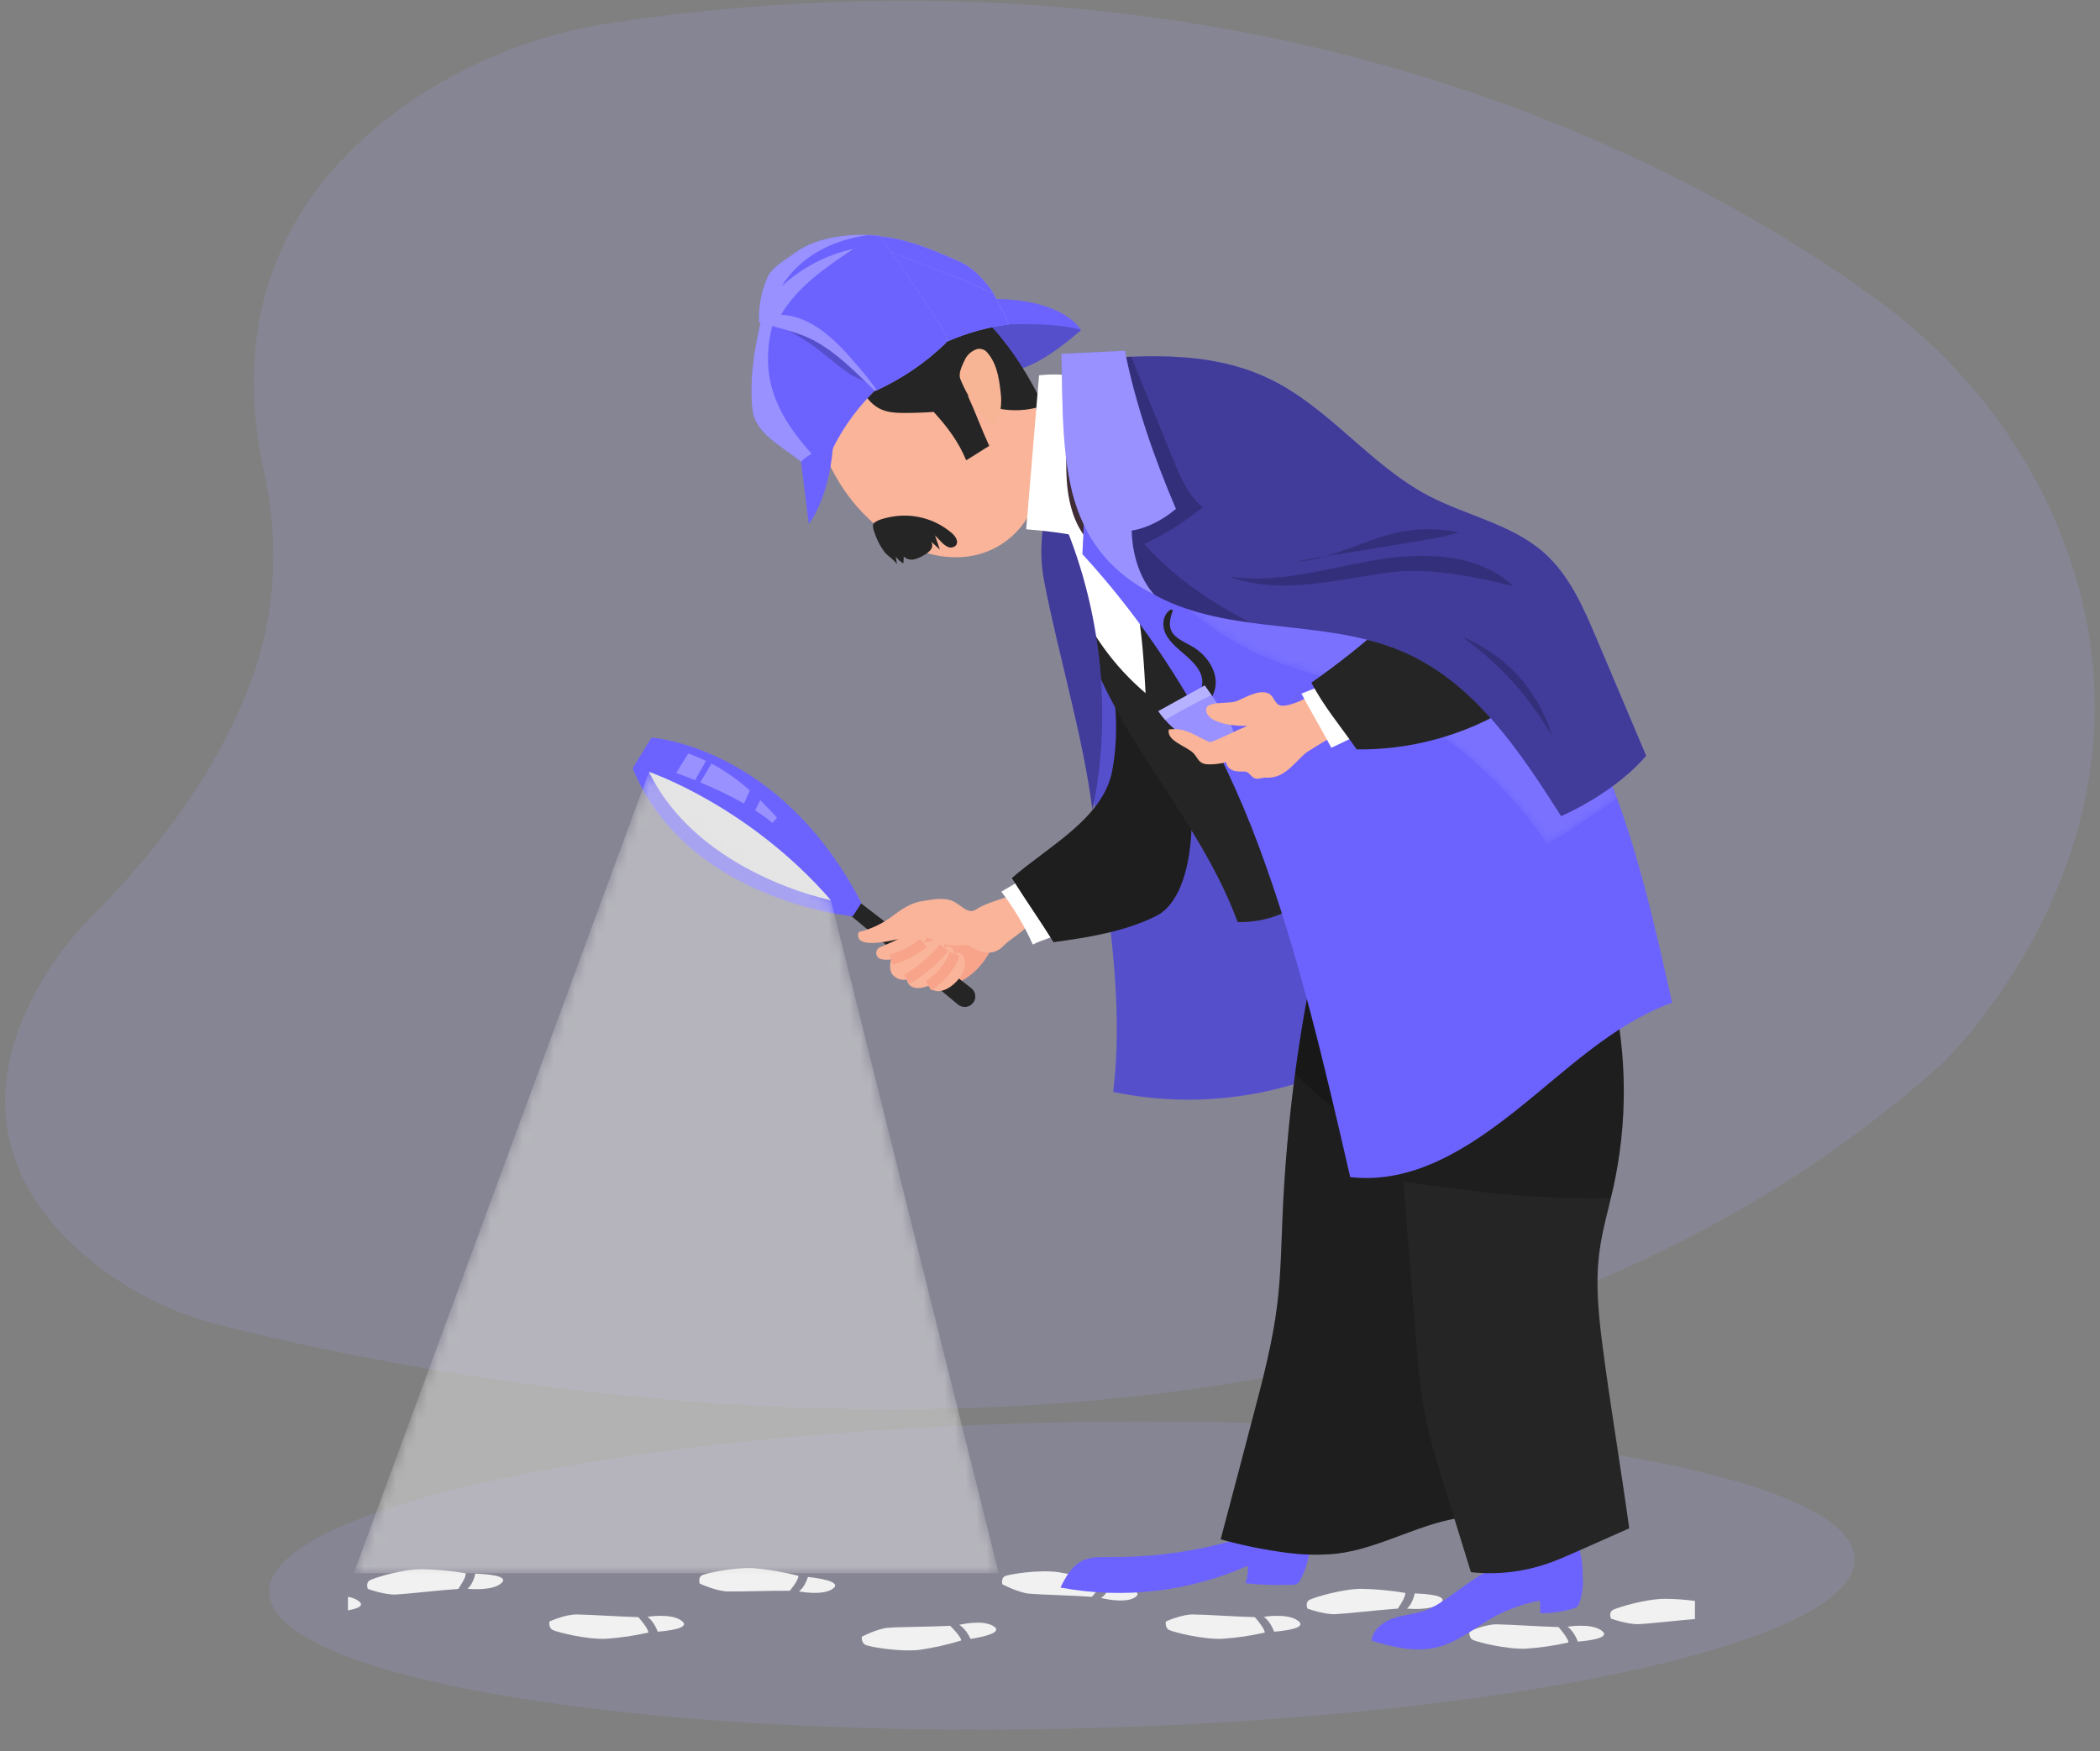 <svg width="199" height="166" viewBox="0 0 199 166" fill="none" xmlns="http://www.w3.org/2000/svg">
<rect x="0" y="0" width="199" height="166" fill="#808080" stroke="none"/>
<path d="M100.934 163.852C142.422 162.978 175.917 155.771 175.748 147.756C175.578 139.741 141.808 133.952 100.319 134.827C58.831 135.702 25.336 142.908 25.505 150.923C25.675 158.939 59.445 164.727 100.934 163.852Z" fill="#6C63FF" fill-opacity="0.1"/>
<path opacity="0.7" d="M100.934 163.852C142.422 162.978 175.917 155.771 175.748 147.756C175.578 139.741 141.808 133.952 100.319 134.827C58.831 135.702 25.336 142.908 25.505 150.923C25.675 158.939 59.445 164.727 100.934 163.852Z" fill="white" fill-opacity="0.1"/>
<path d="M183.922 100.925C183.922 100.925 207.611 78.612 194.595 48.984C190.98 40.752 185.132 33.696 177.86 28.392C161.561 16.52 120.353 -6.967 58.349 2.104C51.688 3.053 45.316 5.442 39.676 9.103C30.576 15.063 20.929 26.009 25.031 44.775C26.481 51.4 26.154 58.318 23.755 64.67C21.386 70.966 16.898 78.684 8.546 87.013C8.546 87.013 -9.251 104.174 8.064 119.026C11.763 122.167 16.139 124.414 20.85 125.592C42.448 131.104 129.744 149.409 183.922 100.925Z" fill="#6C63FF" fill-opacity="0.1"/>
<path opacity="0.7" d="M183.922 100.925C183.922 100.925 207.611 78.612 194.595 48.984C190.98 40.752 185.132 33.696 177.86 28.392C161.561 16.52 120.353 -6.967 58.349 2.104C51.688 3.053 45.316 5.442 39.676 9.103C30.576 15.063 20.929 26.009 25.031 44.775C26.481 51.4 26.154 58.318 23.755 64.67C21.386 70.966 16.898 78.684 8.546 87.013C8.546 87.013 -9.251 104.174 8.064 119.026C11.763 122.167 16.139 124.414 20.85 125.592C42.448 131.104 129.744 149.409 183.922 100.925Z" fill="white" fill-opacity="0.1"/>
<path d="M60.495 153.279C60.495 153.279 61.45 154.346 61.437 154.741C60.113 155.043 58.767 155.239 57.411 155.33C55.609 155.404 52.888 154.729 52.411 154.51C51.933 154.29 52.071 153.687 52.071 153.687C52.071 153.687 53.549 153.019 54.624 153.024C55.699 153.029 58.688 153.23 60.495 153.279Z" fill="#F1F1F1"/>
<path d="M62.328 154.66C62.328 154.66 61.999 153.697 61.355 153.248C61.355 153.248 63.571 152.874 64.574 153.608C65.578 154.341 63.219 154.578 62.328 154.66Z" fill="#F1F1F1"/>
<path d="M74.839 150.779C74.839 150.779 75.704 149.76 75.656 149.358C74.303 149.018 72.927 148.78 71.538 148.644C69.71 148.509 67.025 149.087 66.563 149.291C66.101 149.495 66.308 150.099 66.308 150.099C66.308 150.099 67.86 150.812 68.937 150.843C70.014 150.874 73.016 150.759 74.839 150.779Z" fill="#F1F1F1"/>
<path d="M76.557 149.467C76.557 149.467 76.301 150.415 75.704 150.838C75.704 150.838 77.973 151.286 78.921 150.583C79.868 149.88 77.468 149.579 76.557 149.467Z" fill="#F1F1F1"/>
<path d="M32.972 152.632V151.358C33.327 151.407 33.667 151.536 33.965 151.735C34.621 152.211 33.843 152.481 32.972 152.632Z" fill="#F1F1F1"/>
<path d="M43.428 150.601C43.428 150.601 44.209 149.508 44.127 149.118C42.751 148.888 41.359 148.758 39.964 148.731C38.134 148.731 35.502 149.538 35.06 149.778C34.619 150.017 34.858 150.603 34.858 150.603C34.858 150.603 36.464 151.19 37.539 151.133C38.614 151.077 41.61 150.728 43.428 150.601Z" fill="#F1F1F1"/>
<path d="M45.039 149.154C45.039 149.154 44.873 150.117 44.298 150.588C44.298 150.588 46.596 150.843 47.487 150.079C48.377 149.314 45.953 149.194 45.039 149.154Z" fill="#F1F1F1"/>
<path d="M90.042 154.102C90.042 154.102 91.063 155.096 91.091 155.49C89.793 155.889 88.465 156.186 87.119 156.38C85.332 156.586 82.56 156.125 82.07 155.931C81.58 155.738 81.669 155.136 81.669 155.136C81.669 155.136 83.094 154.372 84.158 154.285C85.223 154.199 88.235 154.196 90.042 154.102Z" fill="#F1F1F1"/>
<path d="M91.972 155.345C91.972 155.345 91.571 154.408 90.897 154.01C90.897 154.01 93.077 153.47 94.134 154.127C95.191 154.785 92.855 155.198 91.972 155.345Z" fill="#F1F1F1"/>
<path d="M103.464 151.35C103.464 151.35 104.391 150.374 104.365 149.979C103.035 149.558 101.675 149.236 100.296 149.016C98.481 148.761 95.765 149.194 95.293 149.368C94.821 149.541 94.979 150.158 94.979 150.158C94.979 150.158 96.485 150.963 97.56 151.057C98.635 151.151 101.647 151.223 103.464 151.35Z" fill="#F1F1F1"/>
<path d="M105.264 150.142C105.264 150.142 104.963 151.075 104.33 151.46C104.33 151.46 106.571 152.041 107.556 151.404C108.541 150.767 106.168 150.308 105.264 150.142Z" fill="#F1F1F1"/>
<path d="M118.908 153.279C118.908 153.279 119.86 154.346 119.85 154.741C118.525 155.043 117.178 155.24 115.822 155.33C114.02 155.404 111.296 154.729 110.819 154.51C110.341 154.29 110.482 153.687 110.482 153.687C110.482 153.687 111.957 153.019 113.034 153.024C114.112 153.029 117.098 153.23 118.908 153.279Z" fill="#F1F1F1"/>
<path d="M120.738 154.66C120.738 154.66 120.409 153.697 119.766 153.248C119.766 153.248 121.981 152.874 122.987 153.608C123.993 154.341 121.629 154.578 120.738 154.66Z" fill="#F1F1F1"/>
<path d="M132.46 152.466C132.46 152.466 133.241 151.37 133.162 150.981C131.785 150.75 130.392 150.621 128.996 150.593C127.166 150.609 124.536 151.401 124.092 151.64C123.648 151.88 123.893 152.466 123.893 152.466C123.893 152.466 125.496 153.052 126.571 152.996C127.646 152.94 130.63 152.601 132.46 152.466Z" fill="#F1F1F1"/>
<path d="M134.061 151.029C134.061 151.029 133.892 151.992 133.32 152.464C133.32 152.464 135.618 152.718 136.506 151.954C137.394 151.19 134.972 151.067 134.061 151.029Z" fill="#F1F1F1"/>
<path d="M147.684 154.216C147.684 154.216 148.639 155.282 148.626 155.679C147.301 155.979 145.954 156.176 144.598 156.268C142.796 156.342 140.072 155.666 139.598 155.445C139.123 155.223 139.258 154.622 139.258 154.622C139.258 154.622 140.736 153.954 141.811 153.959C142.885 153.964 145.875 154.173 147.684 154.216Z" fill="#F1F1F1"/>
<path d="M149.517 155.597C149.517 155.597 149.188 154.632 148.542 154.186C148.542 154.186 150.758 153.811 151.763 154.545C152.769 155.279 150.405 155.524 149.517 155.597Z" fill="#F1F1F1"/>
<path d="M160.616 151.74V153.46C158.799 153.608 156.3 153.895 155.337 153.941C154.26 153.997 152.657 153.414 152.657 153.414C152.657 153.414 152.402 152.828 152.859 152.588C153.316 152.349 155.922 151.554 157.762 151.541C158.717 151.549 159.67 151.615 160.616 151.74Z" fill="#F1F1F1"/>
<path d="M149.976 149.352C149.999 148.28 149.826 147.213 149.466 146.203C149.287 145.694 143.301 147.956 142.717 148.147C140.741 148.8 139.283 149.944 137.581 151.162C136.774 151.74 135.955 152.326 135.028 152.657C134.101 152.988 132.986 153.057 132.016 153.394C131.046 153.73 130.078 154.471 129.974 155.501C132.036 156.158 134.262 156.658 136.355 156.089C138.377 155.541 140.001 154.074 141.854 153.101C143.142 152.445 144.517 151.976 145.938 151.709C145.938 152.109 145.958 152.512 145.971 152.912C147.023 152.911 148.07 152.761 149.08 152.466C149.214 152.436 149.34 152.377 149.448 152.293C149.549 152.188 149.622 152.06 149.662 151.921C149.957 151.099 150.065 150.221 149.976 149.352Z" fill="#6C63FF"/>
<path d="M105.146 147.584C104.25 147.584 103.308 147.548 102.509 147.959C101.534 148.468 100.978 149.487 100.49 150.473C106.479 151.592 112.667 150.871 118.236 148.407C118.285 148.97 118.211 149.537 118.019 150.068C119.486 150.219 120.962 150.267 122.436 150.211C122.592 150.218 122.749 150.188 122.892 150.124C123.063 150.013 123.195 149.852 123.27 149.663C123.662 148.886 123.933 148.055 124.074 147.197C124.147 146.9 124.13 146.589 124.026 146.302C123.824 145.966 123.496 145.723 123.115 145.627C120.544 144.718 117.769 145.831 115.265 146.435C111.952 147.231 108.554 147.617 105.146 147.584Z" fill="#6C63FF"/>
<path d="M94.494 88.353C91.96 88.282 89.426 88.265 86.892 88.302C86.59 88.27 86.286 88.355 86.045 88.539C85.789 88.807 85.83 89.24 85.935 89.599C86.42 91.268 88.391 93.857 90.389 93.256C92.452 92.639 94.078 90.374 94.494 88.353Z" fill="#F7A48B"/>
<path d="M81.264 85.37L92.034 93.653C92.149 93.743 92.244 93.856 92.311 93.986C92.378 94.115 92.415 94.258 92.421 94.403C92.427 94.549 92.401 94.694 92.344 94.829C92.288 94.963 92.203 95.084 92.095 95.182C91.916 95.345 91.685 95.438 91.443 95.443C91.202 95.449 90.966 95.367 90.78 95.213L80.284 86.504L81.264 85.37Z" fill="#252525"/>
<path d="M95.518 84.982C94.589 85.301 93.307 85.665 92.488 86.208C91.668 86.751 90.933 85.581 90.096 85.332C89.2 85.077 88.409 85.258 87.49 85.39C86.333 85.558 85.468 86.154 84.531 86.86C83.588 87.565 82.511 88.072 81.366 88.348C80.761 90.323 85.585 88.871 86.198 88.759C86.849 88.639 87.324 88.611 87.936 88.899C89.379 89.579 90.014 89.712 91.668 89.559C92.707 90.239 94.022 90.772 95.109 89.64C95.73 88.996 96.896 88.366 97.42 87.699C97.721 87.304 97.751 87.571 97.448 86.832C97.07 85.905 96.353 85.51 95.518 84.982Z" fill="#F9B499"/>
<path d="M85.772 88.578C85.126 89.087 84.214 89.421 83.397 89.78C83.283 89.829 83.186 89.912 83.121 90.019C83.056 90.125 83.026 90.249 83.035 90.373C83.043 90.497 83.091 90.615 83.17 90.711C83.249 90.808 83.356 90.877 83.477 90.909C84.901 91.284 88.128 89.864 87.816 88.348C87.311 88.109 86.2 88.236 85.772 88.578Z" fill="#F9B499"/>
<path d="M84.625 90.55C84.304 91.014 84.209 92.002 84.625 92.433C85.953 93.804 88.26 91.594 89.006 90.601C90.499 88.608 88.148 89.072 86.999 89.602C86.32 89.9 85.537 90.219 84.625 90.55Z" fill="#F9B499"/>
<path d="M85.856 92.257C85.764 95.439 90.875 92.471 90.451 90.417C90.104 88.766 88.621 90.522 88.105 90.914C87.59 91.306 86.122 91.594 85.856 92.257Z" fill="#F9B499"/>
<path d="M87.819 93.075C88.603 95.307 91.778 92.756 91.423 91.037C91.275 90.323 90.864 90.043 90.211 90.585C89.866 90.873 89.721 91.38 89.422 91.712C89.016 92.175 87.834 92.469 87.819 93.075Z" fill="#F9B499"/>
<path d="M80.809 86.85C80.809 86.85 65.103 85.413 59.949 72.811L61.736 69.916C61.736 69.916 73.899 70.66 81.629 85.589L80.809 86.85Z" fill="#6C63FF"/>
<path d="M61.496 73.16C61.496 73.16 70.941 76.34 78.734 85.321C78.736 85.321 66.223 82.86 61.496 73.16Z" fill="#E5E5E5"/>
<g opacity="0.3">
<path d="M66.9 72.118C66.366 71.863 65.81 71.631 65.218 71.414L64.082 73.267C64.661 73.478 65.256 73.705 65.868 73.947L66.9 72.118Z" fill="white"/>
<path d="M67.415 72.375L66.358 74.159C67.782 74.74 69.167 75.412 70.504 76.171L71.053 74.923C69.952 73.924 68.73 73.068 67.415 72.375Z" fill="white"/>
<path d="M71.556 76.811C72.131 77.178 72.685 77.577 73.215 78.006L73.628 77.496C73.082 76.895 72.559 76.35 72.043 75.843L71.556 76.811Z" fill="white"/>
</g>
<path d="M100.595 88.415C99.735 88.866 98.729 89.08 97.871 89.528C97.075 87.748 96.073 86.066 94.887 84.516L97.029 83.26C98.137 84.975 99.49 86.7 100.595 88.415Z" fill="white"/>
<path d="M128.476 100.421C121.389 104.033 113.278 105.118 105.489 103.496C106.357 96.428 105.422 89.278 104.493 82.218C103.62 75.615 102.749 69.014 101.879 62.415C101.519 59.691 100.373 56.728 100.164 53.989C99.954 51.249 101.019 48.062 103.612 47.142C105.91 46.327 108.429 47.606 110.331 49.14C116.802 54.358 120.031 62.535 122.454 70.479C125.405 80.141 127.112 90.41 128.476 100.421Z" fill="#6C63FF"/>
<path opacity="0.2" d="M128.476 100.421C121.389 104.033 113.278 105.118 105.489 103.496C106.357 96.428 105.422 89.278 104.493 82.218C103.62 75.615 102.749 69.014 101.879 62.415C101.519 59.691 100.373 56.728 100.164 53.989C99.954 51.249 101.019 48.062 103.612 47.142C105.91 46.327 108.429 47.606 110.331 49.14C116.802 54.358 120.031 62.535 122.454 70.479C125.405 80.141 127.112 90.41 128.476 100.421Z" fill="black"/>
<path d="M124.922 89.332C123.039 97.88 121.906 106.577 121.535 115.321C121.417 118.068 121.376 120.825 121.047 123.554C120.613 127.154 119.687 130.688 118.763 134.182C117.741 138.089 116.712 141.996 115.674 145.902C117.736 146.476 119.836 146.902 121.959 147.176C123.515 147.387 125.09 147.415 126.653 147.261C130.975 146.751 134.852 144.137 139.186 143.757C139.163 136.666 139.141 129.57 138.753 122.489C138.472 117.503 138.016 112.531 137.384 107.57C136.899 103.782 136.302 99.993 135.263 96.316C134.811 94.721 134.257 93.113 133.221 91.809C131.421 89.515 127.725 88.496 124.922 89.332Z" fill="#252525"/>
<path opacity="0.2" d="M124.922 89.332C123.039 97.88 121.906 106.577 121.535 115.321C121.417 118.068 121.376 120.825 121.047 123.554C120.613 127.154 119.687 130.688 118.763 134.182C117.741 138.089 116.712 141.996 115.674 145.902C117.736 146.476 119.836 146.902 121.959 147.176C123.515 147.387 125.09 147.415 126.653 147.261C130.975 146.751 134.852 144.137 139.186 143.757C139.163 136.666 139.141 129.57 138.753 122.489C138.472 117.503 138.016 112.531 137.384 107.57C136.899 103.782 136.302 99.993 135.263 96.316C134.811 94.721 134.257 93.113 133.221 91.809C131.421 89.515 127.725 88.496 124.922 89.332Z" fill="black"/>
<path opacity="0.2" d="M137.841 111.403C137.7 110.123 137.548 108.849 137.384 107.581C136.899 103.792 136.302 100.003 135.263 96.326C134.811 94.731 134.257 93.123 133.221 91.819C131.414 89.525 127.717 88.506 124.914 89.342C124.011 93.449 123.28 97.591 122.722 101.766C126.964 106.075 132.19 109.201 137.841 111.403Z" fill="black"/>
<path d="M154.385 144.86L149.415 147.067C148.491 147.477 147.567 147.887 146.607 148.213C144.289 149.008 141.824 149.282 139.388 149.016C138.523 146.213 137.657 143.41 136.789 140.608C136.169 138.602 135.549 136.595 135.128 134.541C134.591 131.942 134.377 129.287 134.163 126.642L132.47 105.675C137.831 100.523 143.727 96.622 150.709 94.064C151.368 93.809 152.075 93.592 152.751 93.745C154.204 99.929 154.249 106.361 152.881 112.564C152.427 114.603 151.827 116.621 151.559 118.695C151.123 122.074 151.577 125.496 152.034 128.869C152.726 134.039 153.688 139.69 154.385 144.86Z" fill="#252525"/>
<path opacity="0.2" d="M152.641 113.568C152.723 113.235 152.802 112.901 152.876 112.565C154.25 106.362 154.211 99.931 152.764 93.745C152.08 93.592 151.373 93.822 150.722 94.064C143.74 96.612 137.838 100.523 132.483 105.675L132.993 111.981C139.431 112.987 146.068 113.719 152.641 113.568Z" fill="black"/>
<path d="M112.72 74.332C113.371 79.474 112.536 85.332 109.562 86.817C106.589 88.302 103.127 88.855 99.834 89.299C98.532 87.209 97.19 85.316 95.885 83.227C99.372 80.195 104.59 77.545 105.409 73.002C105.994 69.734 105.861 66.378 105.019 63.166C108.623 68.693 109.662 68.477 112.72 74.332Z" fill="#252525"/>
<path opacity="0.2" d="M112.72 74.332C113.371 79.474 112.536 85.332 109.562 86.817C106.589 88.302 103.127 88.855 99.834 89.299C98.532 87.209 97.19 85.316 95.885 83.227C99.372 80.195 104.59 77.545 105.409 73.002C105.994 69.734 105.861 66.378 105.019 63.166C108.623 68.693 109.662 68.477 112.72 74.332Z" fill="black"/>
<path d="M124.07 84.87C122.283 86.595 119.768 87.457 117.282 87.398C115.204 81.721 111.625 76.742 108.391 71.631C105.157 66.52 102.18 61.021 101.542 55.01C101.381 53.482 100.194 52.126 100.072 50.592C99.949 49.058 100.475 47.374 101.764 46.515C103.053 45.657 104.904 45.871 106.267 46.676C107.63 47.481 108.629 48.765 109.547 50.054C116.843 60.297 120.657 72.783 124.07 84.87Z" fill="#252525"/>
<path d="M108.557 65.699C108.276 60.461 107.932 54.998 105.297 50.457C104.72 49.463 103.977 48.48 102.903 48.072C98.193 46.289 101.019 54.368 101.703 56.103C103.158 59.819 105.513 63.115 108.557 65.699Z" fill="white"/>
<path d="M99.385 47.629C98.626 50.066 98.48 52.652 98.961 55.158C100.325 62.185 102.612 69.682 103.526 76.78C105.632 66.899 104.102 55.657 99.487 46.668C99.482 46.991 99.448 47.312 99.385 47.629Z" fill="#6C63FF"/>
<path opacity="0.4" d="M99.385 47.629C98.626 50.066 98.48 52.652 98.961 55.158C100.325 62.185 102.612 69.682 103.526 76.78C105.632 66.899 104.102 55.657 99.487 46.668C99.482 46.991 99.448 47.312 99.385 47.629Z" fill="black"/>
<path d="M102.438 31.276C102.438 31.276 98.053 35.322 95.579 35.075C93.106 34.828 94.208 29.8 94.208 29.8C94.208 29.8 99.735 29.314 102.438 31.276Z" fill="#6C63FF"/>
<path opacity="0.2" d="M102.438 31.276C102.438 31.276 98.053 35.322 95.579 35.075C93.106 34.828 94.208 29.8 94.208 29.8C94.208 29.8 99.735 29.314 102.438 31.276Z" fill="black"/>
<path d="M94.591 51.775C99.384 49.013 100.3 41.638 96.636 35.304C92.972 28.969 86.115 26.073 81.322 28.835C76.529 31.598 75.613 38.972 79.278 45.307C82.942 51.642 89.798 54.538 94.591 51.775Z" fill="#F9B499"/>
<path d="M85.006 53.522L84.883 52.758C85.077 53.021 85.324 53.241 85.608 53.403L85.644 52.74C85.765 52.864 85.916 52.956 86.082 53.006C86.248 53.056 86.424 53.062 86.594 53.026C86.932 52.946 87.254 52.809 87.546 52.62C87.793 52.496 88.013 52.323 88.192 52.111C88.278 52.004 88.329 51.874 88.34 51.738C88.351 51.602 88.321 51.465 88.253 51.346L89.062 52.096L88.603 50.745L89.169 51.334C89.353 51.549 89.581 51.723 89.838 51.843C89.968 51.899 90.112 51.912 90.249 51.881C90.387 51.849 90.511 51.776 90.604 51.67C90.859 51.311 90.54 50.832 90.211 50.541C89.411 49.85 88.462 49.353 87.438 49.089C86.413 48.824 85.342 48.8 84.306 49.017C83.931 49.096 82.93 49.303 82.747 49.688C82.622 49.942 82.943 50.689 83.05 50.962C83.256 51.467 83.528 51.944 83.86 52.378C84.043 52.602 84.98 53.288 85.006 53.522Z" fill="#252525"/>
<path d="M81.287 36.17C81.746 37.248 82.428 38.318 83.497 38.8C84.192 39.111 84.975 39.141 85.736 39.141C86.65 39.141 87.563 39.108 88.475 39.042C89.751 40.428 90.846 41.888 91.556 43.628C92.25 43.216 93.044 42.678 93.741 42.265C93.021 40.703 92.416 39.032 91.699 37.472C93.688 38.932 96.549 39.271 98.869 38.438C97.353 35.289 95.446 32.359 92.963 29.907L81.287 36.17Z" fill="#252525"/>
<path d="M92.564 38.718C91.93 37.86 91.406 36.925 91.007 35.936C90.79 35.404 91.155 34.69 91.398 34.168C91.512 33.902 91.684 33.665 91.902 33.474C92.12 33.283 92.377 33.143 92.656 33.065C92.923 33.035 93.192 33.106 93.409 33.263C94.397 34.247 94.665 35.725 94.813 37.111C94.895 37.671 94.895 38.24 94.813 38.8C94.73 39.366 94.427 39.876 93.971 40.222C93.434 39.789 92.96 39.283 92.564 38.718Z" fill="#F7B595"/>
<path d="M95.571 30.748C95.571 30.748 100.227 30.539 102.438 31.276C102.438 31.276 100.843 28.218 93.593 28.333C86.343 28.448 95.571 30.748 95.571 30.748Z" fill="#6C63FF"/>
<path d="M95.571 30.748C87.635 31.75 80.128 37.59 77.83 45.239C77.093 44.984 76.513 44.276 75.911 43.774C74.098 42.268 71.535 41.114 71.3 38.772C70.923 35.004 71.87 31.243 72.807 27.573C75.104 25.558 77.583 23.13 80.587 22.541C84.13 21.851 87.694 23.357 90.987 24.834C92.24 25.398 93.231 26.503 94.012 27.602C94.152 27.803 95.701 30.73 95.571 30.748Z" fill="#6C63FF"/>
<path opacity="0.3" d="M95.571 30.748C87.635 31.75 80.128 37.59 77.83 45.239C77.093 44.984 76.513 44.276 75.911 43.774C74.098 42.268 71.535 41.114 71.3 38.772C70.923 35.004 71.87 31.243 72.807 27.573C75.104 25.558 77.583 23.13 80.587 22.541C84.13 21.851 87.694 23.357 90.987 24.834C92.24 25.398 93.231 26.503 94.012 27.602C94.152 27.803 95.701 30.73 95.571 30.748Z" fill="white"/>
<path d="M90.987 24.837C87.694 23.357 84.13 21.851 80.587 22.544C79.022 22.849 77.603 23.657 76.276 24.643C75.528 25.661 74.869 26.74 74.305 27.869C73.044 30.443 72.401 33.406 73.006 36.209C73.692 39.381 75.842 41.962 78.142 44.316C79.849 39.6 83.541 35.653 88.028 33.22C86.95 29.998 85.664 26.849 84.179 23.792C86.415 24.642 88.639 25.505 90.851 26.384C91.967 26.829 93.088 27.288 94.155 27.838C94.086 27.716 94.037 27.632 94.017 27.604C93.231 26.506 92.24 25.4 90.987 24.837Z" fill="#6C63FF"/>
<path d="M84.179 23.792C85.664 26.849 86.95 29.998 88.028 33.22C90.367 31.938 92.925 31.101 95.571 30.753C95.681 30.738 94.55 28.58 94.149 27.844C93.082 27.293 91.962 26.825 90.846 26.389C88.637 25.507 86.415 24.642 84.179 23.792Z" fill="#6C63FF"/>
<path opacity="0.2" d="M83.142 36.853C81.996 34.417 80.031 32.468 77.986 30.713C77.121 29.966 76.156 29.215 75.017 29.113C74.093 29.031 73.008 29.426 72.582 30.249C74.532 31.199 76.235 32.089 77.968 33.47C78.823 34.153 79.65 34.871 80.559 35.483C80.985 35.768 82.979 36.502 83.142 36.853Z" fill="black"/>
<path d="M75.911 43.774L76.641 49.667C76.641 49.667 78.499 47.415 78.923 42.472C78.923 42.472 77.021 42.541 75.911 43.774Z" fill="#6C63FF"/>
<path d="M89.588 32.55C87.641 34.426 85.385 35.952 82.918 37.062C80.963 35.156 78.726 32.838 76.184 31.831C75.528 31.581 74.86 31.364 74.183 31.182L71.931 30.542C71.872 29.108 72.133 27.679 72.697 26.358C73.146 25.293 74.456 24.628 75.38 23.935C77.437 22.406 80.835 22.067 83.39 22.358C84.518 23.991 89.432 31.062 89.805 32.084C89.802 31.984 89.596 32.659 89.588 32.55Z" fill="#6C63FF"/>
<path opacity="0.3" d="M89.588 32.55C87.641 34.426 85.385 35.952 82.918 37.062C80.963 35.156 78.726 32.838 76.184 31.831C75.528 31.581 74.86 31.364 74.183 31.182L71.931 30.542C71.872 29.108 72.133 27.679 72.697 26.358C73.146 25.293 74.456 24.628 75.38 23.935C77.437 22.406 80.835 22.067 83.39 22.358C84.518 23.991 89.432 31.062 89.805 32.084C89.802 31.984 89.596 32.659 89.588 32.55Z" fill="white"/>
<path d="M83.398 22.368C83.028 22.327 82.632 22.299 82.239 22.284C81.57 22.376 80.908 22.514 80.258 22.697C77.756 23.402 75.408 24.903 74.078 27.133C75.986 25.365 78.335 24.141 80.878 23.588C78.274 25.319 75.584 27.156 74.006 29.839C77.07 29.948 79.421 32.481 81.396 34.823C81.997 35.513 82.561 36.234 83.086 36.983C85.487 35.88 87.685 34.381 89.588 32.55C89.588 32.652 89.774 32.076 89.807 32.084C89.409 31.026 84.521 23.996 83.398 22.368Z" fill="#6C63FF"/>
<path d="M103.426 51.117C101.415 50.574 99.322 50.34 97.244 50.164C97.652 45.301 98.059 40.437 98.464 35.572C99.74 35.442 100.965 35.439 102.193 35.811C103.413 40.609 103.71 46.174 103.426 51.117Z" fill="white"/>
<path d="M101.09 41.914C100.985 44.362 100.947 46.892 101.856 49.165C102.765 51.438 104.886 53.405 107.342 53.395L104.072 38.78C103.86 37.837 103.643 36.874 103.148 36.043C102.109 34.293 100.763 34.244 100.998 36.41C101.168 38.24 101.199 40.079 101.09 41.914Z" fill="#402C35"/>
<path d="M102.451 35.539C102.86 41.192 102.899 46.865 102.568 52.523C109.925 60.539 115.482 69.97 119.27 80.162C123.058 90.354 125.512 100.981 127.949 111.573C133.889 112.241 139.102 108.877 143.776 105.157C148.45 101.437 152.84 97.085 158.454 95.032C156.815 87.798 155.179 80.314 152.371 73.455C150.295 68.415 147.84 63.401 143.98 59.548C140.475 56.053 136.008 53.708 131.615 51.42C121.953 46.388 112.102 40.571 102.451 35.539Z" fill="#6C63FF"/>
<mask id="mask0_406_5" style="mask-type:luminance" maskUnits="userSpaceOnUse" x="102" y="35" width="52" height="46">
<path style="mix-blend-mode:multiply" d="M152.371 73.455C150.296 68.415 147.84 63.401 143.981 59.548C140.476 56.053 136.009 53.708 131.615 51.42C121.966 46.388 112.116 40.571 102.464 35.539C102.745 39.401 102.85 43.27 102.78 47.145C103.51 48.319 104.248 49.494 104.983 50.681C106.466 53.094 108.764 54.878 111.018 56.613C113.68 58.664 116.378 60.736 119.442 62.109C121.813 63.174 124.356 63.798 126.811 64.657C134.893 67.525 141.838 72.907 146.625 80.011C148.885 78.652 151.084 77.203 153.221 75.662C152.943 74.923 152.66 74.184 152.371 73.455Z" fill="url(#paint0_linear_406_5)"/>
</mask>
<g mask="url(#mask0_406_5)">
<path opacity="0.1" d="M152.371 73.455C150.296 68.415 147.84 63.401 143.981 59.548C140.476 56.053 136.009 53.708 131.615 51.42C121.966 46.388 112.116 40.571 102.464 35.539C102.745 39.401 102.85 43.27 102.78 47.145C103.51 48.319 104.248 49.494 104.983 50.681C106.466 53.094 108.764 54.878 111.018 56.613C113.68 58.664 116.378 60.736 119.442 62.109C121.813 63.174 124.356 63.798 126.811 64.657C134.893 67.525 141.838 72.907 146.625 80.011C148.885 78.652 151.084 77.203 153.221 75.662C152.943 74.923 152.66 74.184 152.371 73.455Z" fill="white"/>
</g>
<path d="M113.348 65.934C114.017 65.399 114.073 64.469 113.729 63.74C113.384 63.011 112.723 62.435 112.074 61.88C111.426 61.324 110.762 60.738 110.43 60.012C110.099 59.286 110.175 58.351 110.847 57.826C110.889 57.792 110.944 57.775 110.999 57.779C111.053 57.782 111.105 57.806 111.143 57.846C110.923 58.488 110.704 59.189 111.007 59.806C111.357 60.511 112.261 60.855 112.998 61.289C114.665 62.267 115.699 64.186 114.969 65.801C114.902 65.989 114.787 66.156 114.637 66.287C114.486 66.418 114.304 66.509 114.109 66.55C113.685 66.599 113.034 66.186 113.348 65.934Z" fill="#252525"/>
<path d="M109.764 67.404C110.825 68.95 112.366 70.105 114.15 70.691C114.632 70.873 115.151 70.938 115.663 70.879C115.918 70.846 116.16 70.746 116.364 70.589C116.568 70.432 116.727 70.225 116.825 69.987C117.032 69.371 116.679 68.713 116.33 68.168C115.639 67.083 114.916 66.017 114.162 64.971L109.764 67.404Z" fill="#6C63FF"/>
<path opacity="0.3" d="M109.764 67.404C110.825 68.95 112.366 70.105 114.15 70.691C114.632 70.873 115.151 70.938 115.663 70.879C115.918 70.846 116.16 70.746 116.364 70.589C116.568 70.432 116.727 70.225 116.825 69.987C117.032 69.371 116.679 68.713 116.33 68.168C115.639 67.083 114.916 66.017 114.162 64.971L109.764 67.404Z" fill="white"/>
<path d="M124.1 65.934C123.589 66.352 121.833 67.101 121.233 66.833C120.761 66.624 120.682 65.903 120.169 65.707C119.188 65.337 117.999 66.15 117.131 66.471C116.35 66.757 114.162 66.374 114.305 67.371C114.486 68.645 117.2 68.841 118.203 68.8C117.001 69.294 115.88 69.921 114.683 70.354C113.2 69.756 112.455 68.933 110.762 69.142C110.492 70.235 112.508 70.744 113.118 71.417C113.478 71.814 113.573 72.253 114.124 72.403C114.561 72.52 115.717 72.403 116.166 72.235C116.421 73.162 117.172 73.132 117.968 73.134C118.374 73.134 118.555 73.682 118.949 73.789C119.268 73.878 119.671 73.682 120.016 73.705C121.915 73.838 122.941 71.814 124.028 71.172C124.771 70.732 125.943 69.898 126.732 69.715C126.441 68.731 124.159 66.127 124.1 65.934Z" fill="#F9B499"/>
<g opacity="0.3">
<path d="M114.162 64.971L109.764 67.404C109.964 67.695 110.181 67.973 110.415 68.237C111.848 67.398 113.311 66.614 114.803 65.885C114.591 65.579 114.379 65.271 114.162 64.971Z" fill="white"/>
</g>
<path d="M128.731 69.656C127.911 70.026 126.977 70.505 126.158 70.872C125.226 69.108 124.258 67.506 123.327 65.743L126.002 64.69C127.028 66.27 127.705 68.082 128.731 69.656Z" fill="white"/>
<path d="M142.415 67.447C138.2 69.853 133.417 71.09 128.562 71.03C127.112 68.927 125.443 66.973 124.271 64.705C126.704 63.003 129.033 61.158 131.245 59.179C135.794 60.341 140.297 63.266 142.415 67.447Z" fill="#252525"/>
<path d="M155.993 71.633L151.322 60.596C150.066 57.622 148.736 54.549 146.324 52.401C143.26 49.68 138.982 48.89 135.347 46.982C129.841 44.085 125.964 38.665 120.368 35.944C114.461 33.072 107.679 33.663 101.136 34.257C103.663 39.083 101.478 45.234 103.551 50.271C104.955 53.678 108.161 56.083 111.61 57.406C115.058 58.728 118.783 59.082 122.451 59.49C126.119 59.898 129.854 60.377 133.211 61.888C139.812 64.848 144.057 71.267 147.939 77.361C150.839 76.042 153.933 74.034 155.993 71.633Z" fill="#6C63FF"/>
<path opacity="0.4" d="M155.993 71.633L151.322 60.596C150.066 57.622 148.736 54.549 146.324 52.401C143.26 49.68 138.982 48.89 135.347 46.982C129.841 44.085 125.964 38.665 120.368 35.944C114.461 33.072 107.679 33.663 101.136 34.257C103.663 39.083 101.478 45.234 103.551 50.271C104.955 53.678 108.161 56.083 111.61 57.406C115.058 58.728 118.783 59.082 122.451 59.49C126.119 59.898 129.854 60.377 133.211 61.888C139.812 64.848 144.057 71.267 147.939 77.361C150.839 76.042 153.933 74.034 155.993 71.633Z" fill="black"/>
<g opacity="0.2">
<path d="M108.429 51.566C110.403 50.634 112.257 49.468 113.951 48.093C112.562 46.915 111.824 45.165 111.143 43.481L107.176 33.798C105.17 33.88 103.15 34.053 101.154 34.242C103.681 39.068 101.496 45.218 103.569 50.256C104.973 53.663 108.179 56.068 111.628 57.39C113.818 58.223 116.121 58.664 118.451 58.998C114.724 57.072 111.273 54.748 108.429 51.566Z" fill="black"/>
</g>
<path d="M100.587 33.533C100.695 37.844 100.575 43.32 101.825 47.448C103.076 51.576 105.524 54.404 109.376 56.366C107.937 54.766 107.293 52.437 107.237 50.289C108.738 50.057 110.277 49.216 111.431 48.233C109.389 43.45 107.602 38.346 106.596 33.248L100.587 33.533Z" fill="#6C63FF"/>
<path opacity="0.3" d="M100.587 33.533C100.695 37.844 100.575 43.32 101.825 47.448C103.076 51.576 105.524 54.404 109.376 56.366C107.937 54.766 107.293 52.437 107.237 50.289C108.738 50.057 110.277 49.216 111.431 48.233C109.389 43.45 107.602 38.346 106.596 33.248L100.587 33.533Z" fill="white"/>
<path opacity="0.2" d="M116.506 54.651C121.08 55.362 125.67 53.887 130.232 53.105C134.793 52.322 140.006 52.396 143.391 55.545C140.072 54.735 136.128 53.92 132.708 54.152C131.362 54.243 130.032 54.498 128.7 54.715C124.588 55.388 120.414 56.096 116.506 54.651Z" fill="black"/>
<path opacity="0.2" d="M138.865 50.625C136.879 50.089 134.796 50.014 132.777 50.406C129.369 51.071 126.255 53.048 122.791 53.237C127.324 52.376 132.2 51.724 136.736 50.862C137.486 50.72 138.155 50.337 138.865 50.625Z" fill="black"/>
<path opacity="0.2" d="M147.069 69.766C144.942 66.046 142.028 62.833 138.53 60.351C140.572 61.176 142.401 62.452 143.88 64.082C145.358 65.713 146.449 67.656 147.069 69.766Z" fill="black"/>
<mask id="mask1_406_5" style="mask-type:luminance" maskUnits="userSpaceOnUse" x="33" y="73" width="62" height="77">
<path style="mix-blend-mode:multiply" d="M61.498 73.16L33.521 149.115H94.642L78.736 85.321L61.498 73.16Z" fill="url(#paint1_linear_406_5)"/>
</mask>
<g mask="url(#mask1_406_5)">
<path opacity="0.5" d="M61.498 73.16L33.521 149.115H94.642L78.736 85.321L61.498 73.16Z" fill="#E5E5E5"/>
</g>
<path d="M87.5 89.388C86.6 90.108 85.564 90.64 84.455 90.955" stroke="#F7A48B" stroke-miterlimit="10"/>
<path d="M89.463 89.826C88.479 91.031 87.282 92.045 85.933 92.82" stroke="#F7A48B" stroke-miterlimit="10"/>
<path d="M87.985 93.442C87.985 93.442 89.795 92.4 90.443 90.417" stroke="#F7A48B" stroke-miterlimit="10"/>
<defs>
<linearGradient id="paint0_linear_406_5" x1="127.858" y1="60.838" x2="133.246" y2="83.649" gradientUnits="userSpaceOnUse">
<stop stop-color="white"/>
<stop offset="1"/>
</linearGradient>
<linearGradient id="paint1_linear_406_5" x1="80.46" y1="83.074" x2="71.279" y2="120.234" gradientUnits="userSpaceOnUse">
<stop stop-color="white"/>
<stop offset="1"/>
</linearGradient>
</defs>
</svg>
